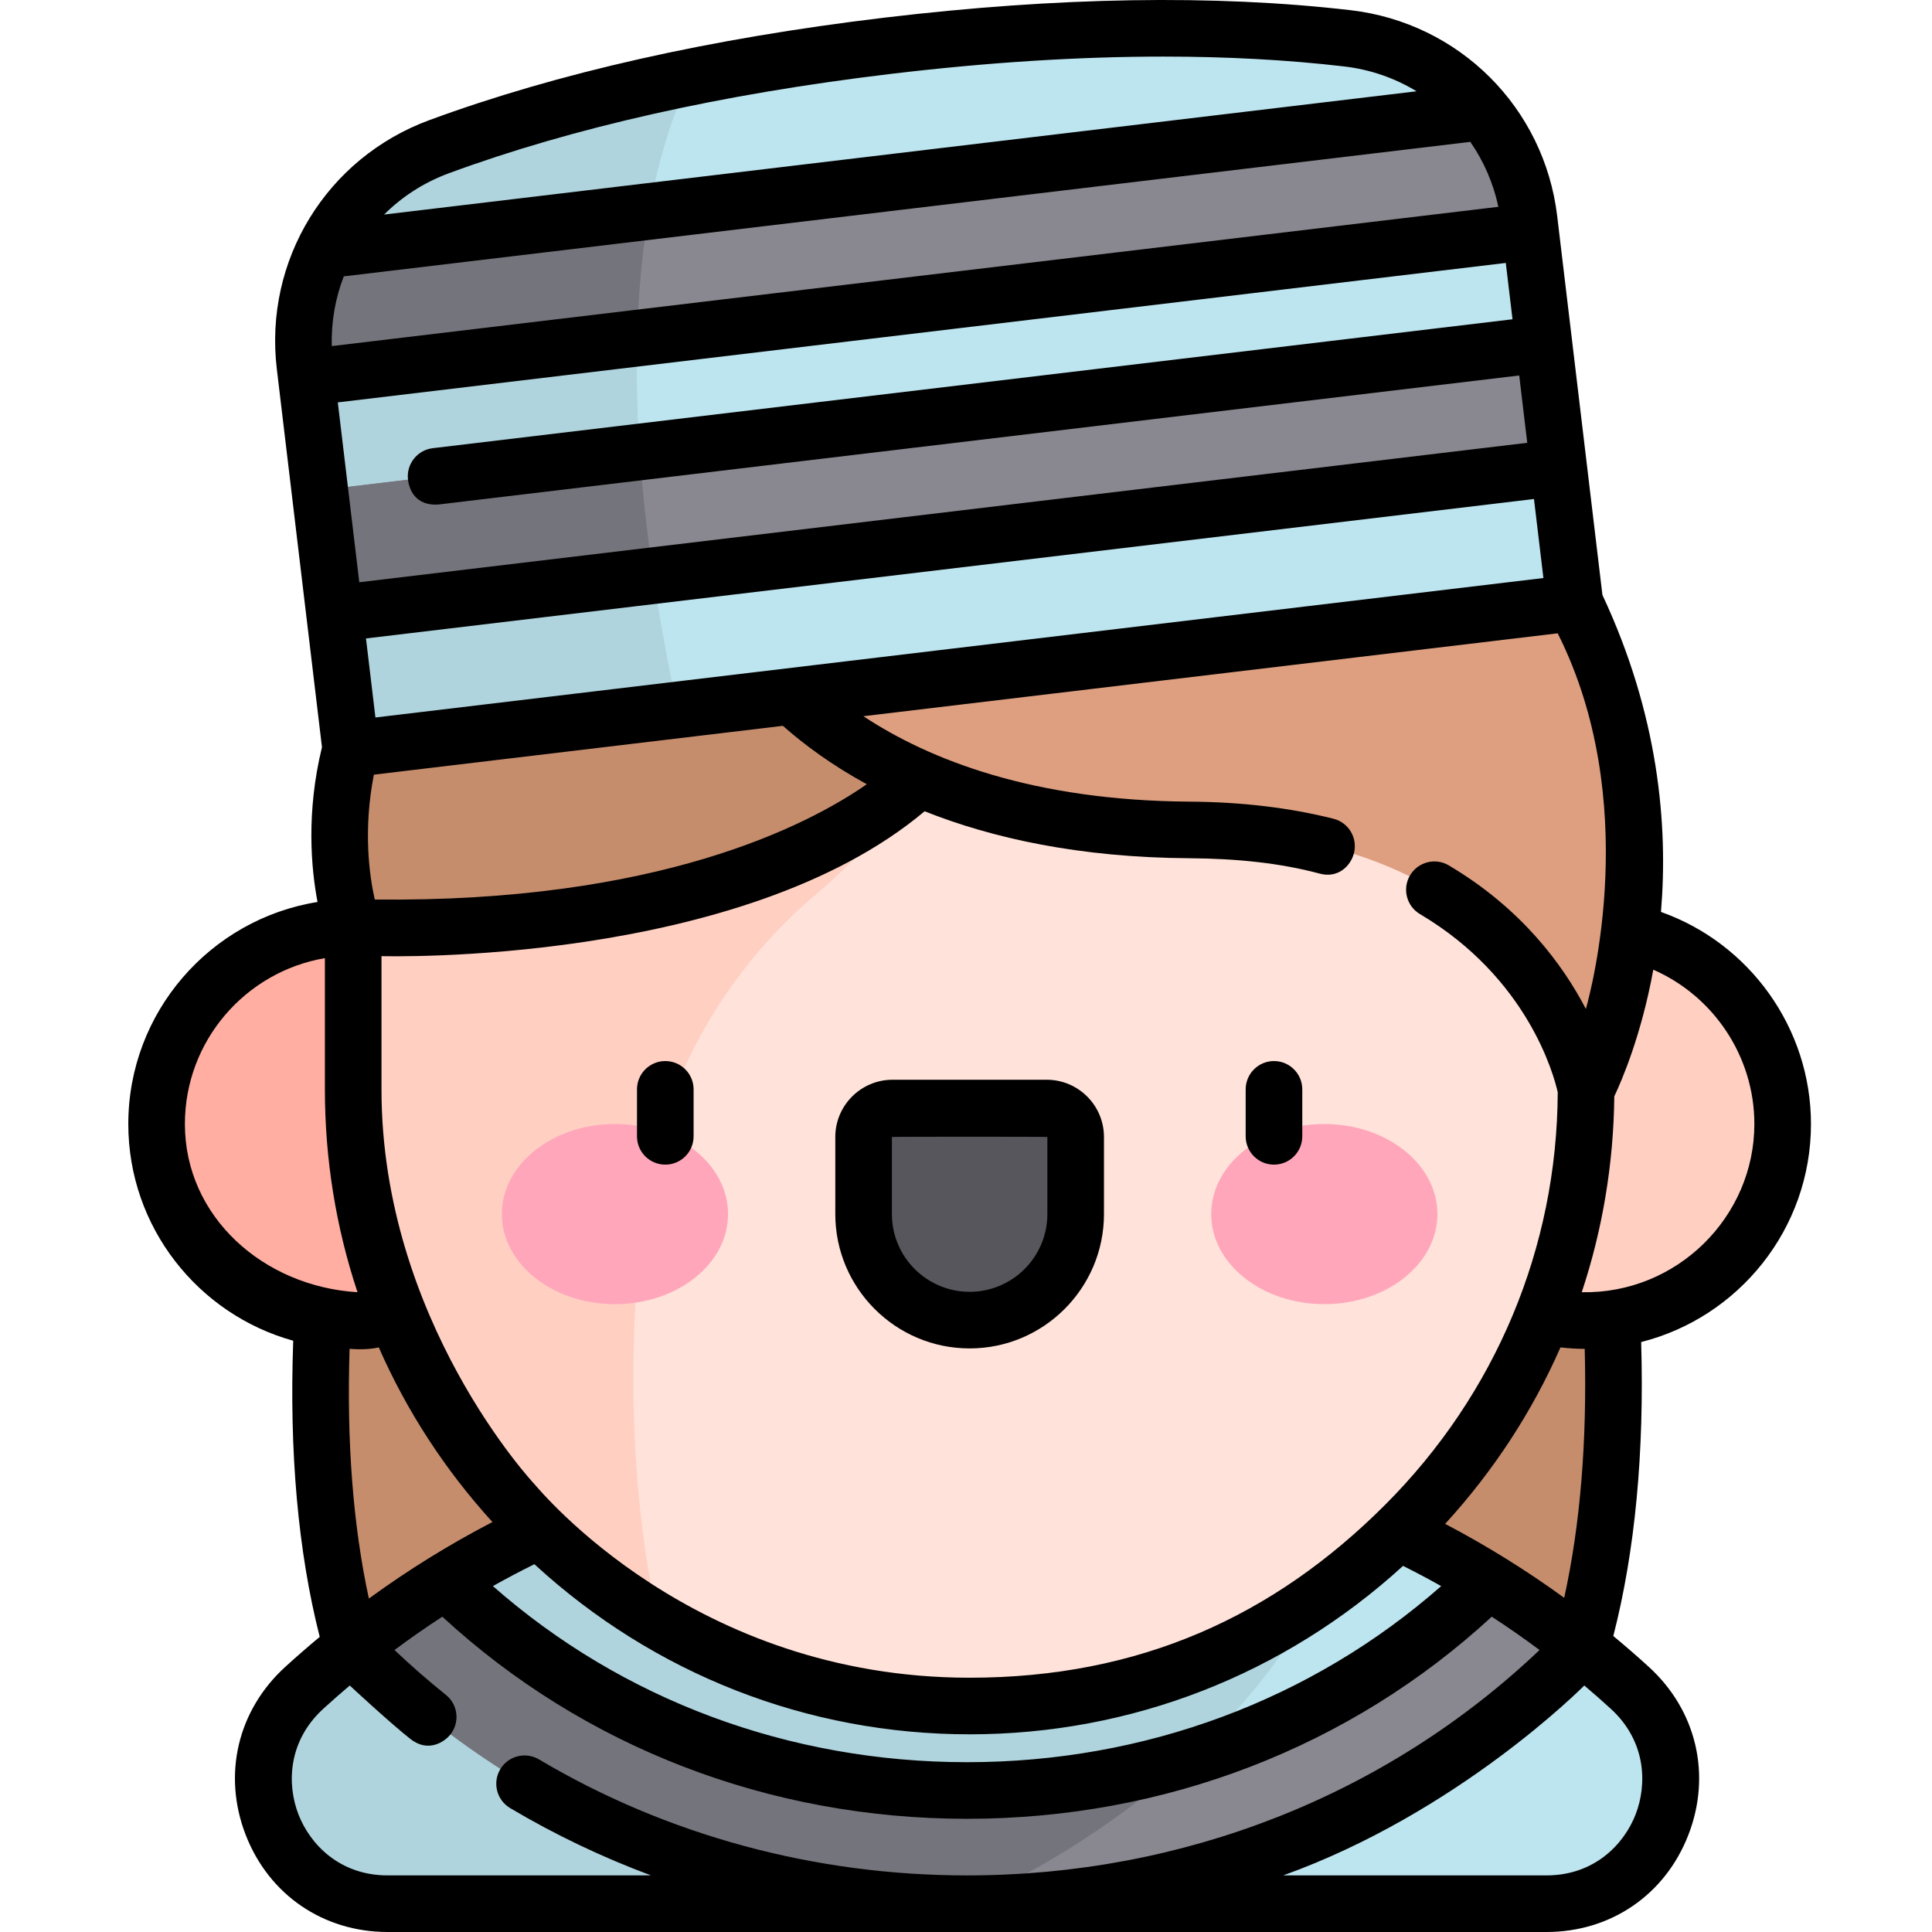 <svg height="511pt" viewBox="-33 0 511 512" width="511pt" xmlns="http://www.w3.org/2000/svg"><path d="m386.398 288.75h-326.723s-30.348 134.227 25.59 197.156h274.543c55.938-62.93 26.59-197.156 26.59-197.156zm0 0" fill="#c68d6d"/><path d="m112.199 297.875c0 28.773-23.324 52.102-52.098 52.102-28.777 0-52.102-23.328-52.102-52.102s23.324-52.102 52.102-52.102c28.773 0 52.098 23.328 52.098 52.102zm0 0" fill="#ffaea1"/><path d="m438.926 297.875c0 28.773-23.324 52.102-52.098 52.102-28.777 0-52.102-23.328-52.102-52.102s23.324-52.102 52.102-52.102c28.773 0 52.098 23.328 52.098 52.102zm0 0" fill="#ffcfc2"/><path d="m69.223 504.5h307.105c30.055 0 44.285-36.934 22.094-57.203-35.242-32.18-92.129-65.965-175.648-65.965-83.52 0-140.406 33.785-175.645 65.965-22.195 20.27-7.961 57.203 22.094 57.203zm0 0" fill="#bde5ef"/><path d="m314.508 424.203v-27.535c-26.105-9.348-56.547-15.336-91.734-15.336-83.52 0-140.406 33.785-175.648 65.965-22.191 20.27-7.957 57.203 22.098 57.203h153.551c71.043-32.984 91.734-80.297 91.734-80.297zm0 0" fill="#afd4dd"/><path d="m223.465 452.113c-89.852 0-163.363-73.512-163.363-163.363v-84.781c0-89.848 73.512-163.363 163.363-163.363 89.848 0 163.363 73.516 163.363 163.363v84.781c0 89.852-73.516 163.363-163.363 163.363zm0 0" fill="#ffe2d9"/><path d="m223.465 40.609c-89.852 0-163.363 73.512-163.363 163.363v84.777c0 59.773 32.543 112.324 80.777 140.801-8.164-37.578-7.578-75.246-4.246-105.848 3.703-33.984 20.473-65.258 46.684-87.207 52.793-44.207 68.129-133.438 72.293-192.691-10.402-2.098-21.148-3.195-32.145-3.195zm0 0" fill="#ffcfc2"/><path d="m209.996 206.23s-39.25 42.289-149.895 39.543c0 0-7.613-20.578-.668-47.297l135.93-38.734zm0 0" fill="#c68d6d"/><path d="m162.758 167.59s26.289 51.762 119.039 52.355c92.754.594 105.031 68.805 105.031 68.805s30.723-58.332-2.973-129.012zm0 0" fill="#dd9f80"/><path d="m383.855 159.742-324.422 38.734-12.125-101.57c-3.016-25.238 11.688-49.23 35.531-58.02 25.68-9.469 64.508-20.262 118.867-26.75 54.359-6.492 94.637-5.141 121.824-1.988 25.246 2.93 45.184 22.789 48.195 48.023zm0 0" fill="#bde5ef"/><path d="m149.523 20.438c-28.109 5.695-50.133 12.348-66.684 18.449-23.844 8.793-38.547 32.785-35.531 58.02l12.125 101.57 86.684-10.352c-20.961-97.172-6.98-146.648 3.406-167.688zm0 0" fill="#afd4dd"/><g fill="#898890"><path d="m379.574 123.914-324.406 38.75-3.91-32.738 324.406-38.75zm0 0"/><path d="m371.73 58.172c-1.289-10.797-5.684-20.602-12.258-28.523l-306.969 36.648c-4.523 9.25-6.484 19.812-5.195 30.609l.379 3.172 324.418-38.734zm0 0"/><path d="m385.855 436.566c-7.523-6.02-15.828-11.957-24.945-17.578-34.965 34.207-83.965 55.516-138.137 55.516-54.168 0-103.168-21.309-138.137-55.516-9.117 5.621-17.418 11.559-24.945 17.578 2.043 2.098 4.121 4.172 6.258 6.199 41.93 39.812 97.625 61.734 156.824 61.734 59.199 0 114.895-21.922 156.824-61.734 2.141-2.027 4.215-4.102 6.258-6.199zm0 0"/></g><path d="m222.773 474.504c-54.168 0-103.168-21.309-138.133-55.516-9.117 5.621-17.422 11.559-24.945 17.578 2.039 2.098 4.117 4.172 6.254 6.199 41.934 39.812 97.625 61.734 156.824 61.734 25.883-12.016 45.07-25.926 59.02-38.766-18.605 5.695-38.434 8.77-59.02 8.77zm0 0" fill="#74747c"/><path d="m223.461 349.844c-15.52 0-28.098-12.582-28.098-28.102v-20.426c0-4.238 3.434-7.672 7.672-7.672h40.855c4.238 0 7.672 3.434 7.672 7.672v20.426c0 15.52-12.582 28.102-28.102 28.102zm0 0" fill="#57565c"/><path d="m159.441 321.742c0-13.18-13.418-23.867-29.969-23.867-16.555 0-29.973 10.688-29.973 23.867 0 13.184 13.418 23.867 29.973 23.867 16.551 0 29.969-10.684 29.969-23.867zm0 0" fill="#ffa6bb"/><path d="m347.426 321.742c0-13.18-13.418-23.867-29.973-23.867-16.551 0-29.969 10.688-29.969 23.867 0 13.184 13.418 23.867 29.969 23.867 16.555 0 29.973-10.684 29.973-23.867zm0 0" fill="#ffa6bb"/><path d="m55.156 162.637 84.461-10.082c-1.73-11.773-2.895-22.684-3.582-32.777l-84.789 10.125zm0 0" fill="#74747c"/><path d="m47.309 96.906.379 3.172 87.648-10.465c.34-12.941 1.527-24.078 3.203-33.586l-86.035 10.27c-4.523 9.25-6.484 19.812-5.195 30.609zm0 0" fill="#74747c"/><path d="m304.117 281.191c-4.145 0-7.5 3.359-7.5 7.5v12.449c0 4.145 3.355 7.5 7.5 7.5 4.141 0 7.5-3.355 7.5-7.5v-12.449c0-4.141-3.359-7.5-7.5-7.5zm0 0"/><path d="m142.809 281.191c-4.141 0-7.5 3.359-7.5 7.5v12.449c0 4.145 3.359 7.5 7.5 7.5 4.145 0 7.5-3.355 7.5-7.5v-12.449c0-4.141-3.355-7.5-7.5-7.5zm0 0"/><path d="m259.062 321.742v-20.426c0-8.367-6.805-15.172-15.172-15.172h-40.855c-8.367 0-15.172 6.805-15.172 15.172v20.426c0 19.629 15.969 35.602 35.598 35.602 19.629 0 35.602-15.973 35.602-35.602zm-56.199 0v-20.426c0-.098 41.199-.098 41.199 0v20.426c0 11.359-9.242 20.602-20.602 20.602-11.355 0-20.598-9.242-20.598-20.602zm0 0"/><path d="m446.426 297.875c0-25.438-16.301-47.91-39.75-56.203 1.93-23.039-.645-52.25-15.516-84.004l-11.984-100.387c-3.438-28.793-25.965-51.238-54.777-54.582-35.973-4.176-77.551-3.504-123.578 1.988-46.031 5.5-86.598 14.637-120.57 27.16-27.219 10.035-43.828 37.152-40.391 65.949l11.965 100.219c-4.203 17.238-2.891 32.008-1.176 41.02-28.387 4.543-50.148 29.195-50.148 58.84 0 27.363 18.539 50.457 43.707 57.434-1.074 29.527 1.277 55.883 7.02 78.484-3.105 2.582-6.16 5.234-9.156 7.969-12.625 11.531-16.633 28.582-10.461 44.504 6.156 15.875 20.57 25.734 37.613 25.734h307.105c17.039 0 31.453-9.859 37.609-25.734 6.176-15.922 2.168-32.973-10.461-44.504-3.082-2.816-6.23-5.543-9.434-8.199 5.77-22.461 8.246-48.613 7.383-77.902 25.828-6.531 45-29.957 45-57.785zm-67.121-130.039c22.273 44.258 8.93 94.352 7.469 99.543-6.176-11.852-17.168-26.699-36.324-38.039-3.562-2.113-8.164-.934-10.273 2.633-2.109 3.562-.93 8.164 2.633 10.273 28.672 16.973 35.535 42.863 36.508 47.227-.188 41.184-16.426 79.992-45.781 109.352-29.527 29.527-65.09 45.789-110.07 45.789-73.156 0-113.727-49.531-115.473-51.457 0 0-40.395-43.18-40.395-104.406v-35.363c.926.008 95.156 2.625 143.934-38.391 17.895 7.117 40.914 12.258 70.219 12.449 12.441.078 24.082 1.266 34.465 4.07 4.895 1.324 8.246-2.039 9.102-5.441 1.012-4.016-1.426-8.094-5.441-9.102-11.594-2.918-24.391-4.441-38.031-4.527-41.547-.266-69.008-11.07-86.547-22.641zm.738 189.242c2.133.242 4.277.375 6.426.387.637 24.57-1.191 46.68-5.438 65.973-10.055-7.305-20.594-13.848-31.551-19.598 12.844-14.02 23.109-29.801 30.562-46.762zm-31.617 63.258c-34.293 30.16-78.527 46.664-125.652 46.664s-91.359-16.504-125.652-46.668c3.617-2.031 7.285-3.965 11-5.801 31.664 29.121 72.336 45.082 115.344 45.082 42.785 0 83.266-15.793 114.859-44.637 3.41 1.703 6.777 3.492 10.102 5.359zm-281.543-63.258c7.363 16.766 17.477 32.379 30.113 46.277-11.387 5.914-22.324 12.688-32.738 20.277-4.191-19.34-5.91-41.52-5.113-66.184.32.008 4.258.43 7.738-.371zm-1.301-151.785 108.391-12.941c5.758 5.094 13.086 10.484 22.238 15.477-15.746 10.953-55.316 31.41-130.395 30.551-1.426-6.332-3.117-18.41-.234-33.086zm309.938-52.109-309.527 36.957-2.504-20.945 309.531-36.953zm-8.188-68.574-286.148 34.164c-4.113.492-7.051 4.227-6.559 8.336.453 3.812 2.98 7.098 8.336 6.559l286.148-34.164 2.129 17.844-309.523 36.953-5.691-47.664 309.527-36.957zm-281.895-38.688c32.875-12.117 72.293-20.98 117.16-26.34 25.598-3.055 49.742-4.586 72.223-4.586 16.918 0 32.898.867 47.848 2.605 7.008.812 13.527 3.117 19.238 6.59l-273.613 32.668c4.73-4.719 10.52-8.496 17.145-10.938zm-27.832 27.32 298.543-35.645c3.531 5.086 6.094 10.902 7.426 17.211l-309.137 36.91c-.188-6.445.934-12.703 3.168-18.477zm-42.105 224.633c0-22.035 16.066-40.379 37.102-43.957v34.832c0 18.508 2.953 36.586 8.641 53.699-24.93-1.516-45.742-19.98-45.742-44.574zm86.184 181.281c11.883 7.059 24.379 13.016 37.328 17.844h-69.789c-12.801 0-20.598-8.344-23.629-16.156-3.043-7.852-2.91-19.328 6.59-28.008 2.305-2.102 4.641-4.152 7.012-6.16.535.523 11.059 10.25 16.09 14.188 4.742 3.715 9.062.688 10.543-1.16 2.59-3.23 2.07-7.949-1.16-10.543-4.66-3.734-9.219-7.715-13.555-11.832-.023-.02-.043-.039-.062-.059 4.133-3.082 8.359-6.027 12.668-8.828 37.496 34.582 86.633 53.562 139.055 53.562 52.422 0 101.559-18.98 139.059-53.562 4.309 2.801 8.531 5.746 12.664 8.828-.02.02-.043.039-.062.059-40.531 38.48-94.391 59.676-151.66 59.676-40.359 0-79.582-10.633-113.43-30.742-3.559-2.109-8.164-.941-10.277 2.617-2.113 3.562-.941 8.164 2.617 10.277zm298.27 1.688c-3.031 7.809-10.828 16.156-23.625 16.156h-69.754c46.309-16.641 79.242-49.801 79.781-50.324 2.371 2.004 4.707 4.059 7.008 6.16 9.504 8.68 9.637 20.156 6.59 28.008zm-14.27-138.395c5.5-16.562 8.434-34.023 8.621-51.906 2.047-4.32 7.188-16.297 10.336-33.559 15.941 6.969 26.785 22.941 26.785 40.891 0 24.594-20.508 45.055-45.742 44.574zm0 0"/></svg>